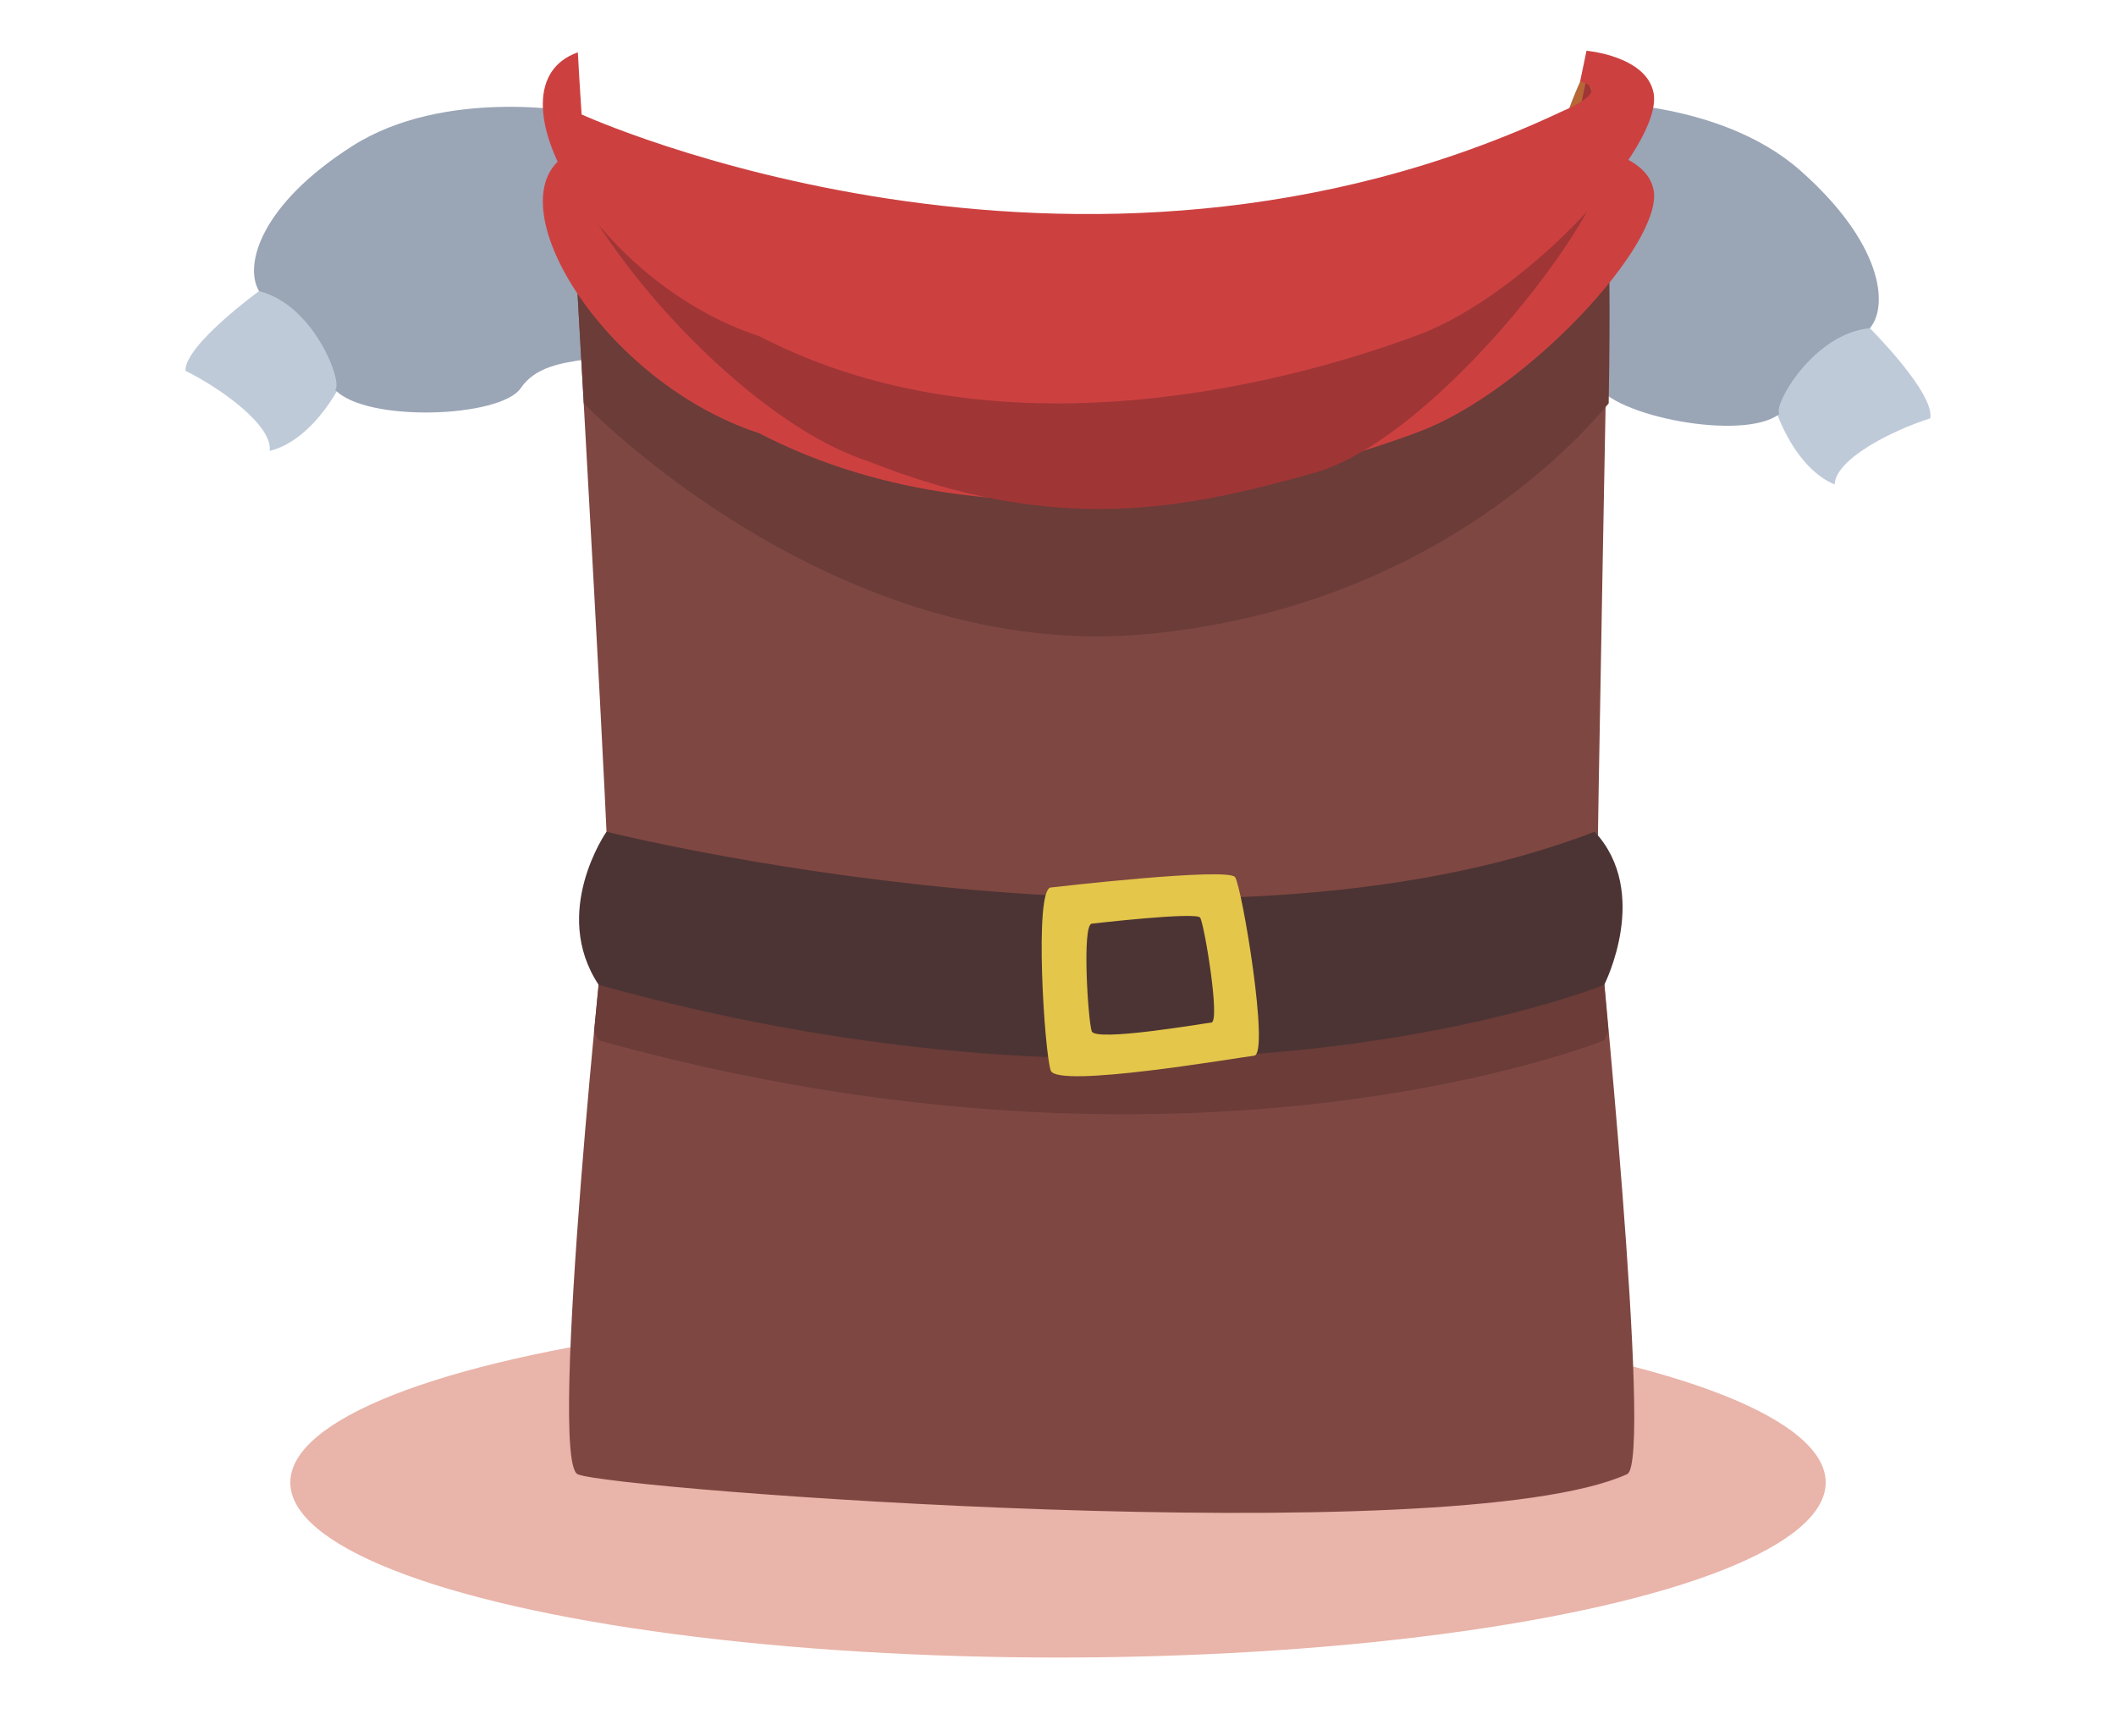 <?xml version="1.0" encoding="utf-8"?>
<!-- Generator: Adobe Illustrator 16.0.0, SVG Export Plug-In . SVG Version: 6.00 Build 0)  -->
<!DOCTYPE svg PUBLIC "-//W3C//DTD SVG 1.1//EN" "http://www.w3.org/Graphics/SVG/1.1/DTD/svg11.dtd">
<svg version="1.1" id="Calque_1" xmlns="http://www.w3.org/2000/svg" xmlns:xlink="http://www.w3.org/1999/xlink" x="0px" y="0px"
	 width="89px" height="73px" viewBox="0 0 89 73" enable-background="new 0 0 89 73" xml:space="preserve">
<rect fill="#FFFFFF" width="89" height="73"/>
<ellipse fill="#E9B4A9" cx="44.5" cy="62.353" rx="32.289" ry="7.362"/>
<g>
	<path fill="#B76635" d="M66.459,3.435c0,0-0.772,1.729-0.567,1.731c0.206,0.001,2.015-2.223,2.015-2.223L66.459,3.435z"/>
	<path fill="#BFCAD8" d="M10.896,12.243c0,0-3.141,2.284-3.093,3.353c1.556,0.777,3.674,2.322,3.539,3.369
		c1.907-0.461,3.219-3.053,3.219-3.441C14.562,15.134,12.919,11.978,10.896,12.243z"/>
	<path fill="#9AA5B6" d="M24.219,4.707c0,0-5.524-1.03-9.39,1.429c-3.864,2.459-4.584,5.015-3.933,6.107
		c2.329,0.581,3.541,3.87,3.201,4.152c1.315,1.388,6.96,1.173,7.806-0.07c1.239-1.823,4.491-0.583,4.761-2.479
		C26.936,11.949,26.029,6.084,24.219,4.707z"/>
	<path fill="#BFCAD8" d="M78.649,13.805c0,0,2.749,2.743,2.536,3.792c-1.657,0.526-3.988,1.726-4.018,2.78
		c-1.812-0.751-2.708-3.515-2.647-3.899C74.581,16.094,76.692,13.229,78.649,13.805z"/>
	<path fill="#9AA5B6" d="M66.654,4.297c0,0,5.617-0.162,9.056,2.865c3.438,3.028,3.752,5.665,2.939,6.643
		c-2.39,0.215-4.098,3.276-3.806,3.607c-1.514,1.168-7.058,0.081-7.7-1.278c-0.942-1.993-4.346-1.271-4.32-3.187
		C62.85,11.032,64.652,5.378,66.654,4.297z"/>
	<path fill="#7F4742" d="M24.292,12.354c0,0,1.406,24.612,1.3,25.192c-0.104,0.58-2.558,23.827-1.3,24.457s36.773,3.328,44.146,0
		c1.114-0.503-1.232-23.143-1.262-24.012c-0.029-0.868,0.486-27.866,0.486-27.866L24.292,12.354z"/>
	<path fill="#6B3C38" d="M67.662,16.967c0.082-4.368,0-6.841,0-6.841l-43.37,2.229c0,0,0.107,1.881,0.261,4.612l0,0
		c0,0,10.556,11.003,23.828,9.69C59.844,25.523,66.043,18.899,67.662,16.967z"/>
	<path fill="#6B3C38" d="M67.176,37.992c-0.002-0.061-0.002-0.25,0.001-0.546c-0.037-0.043-0.065-0.089-0.105-0.131
		c-15.828,6.117-39.867,0.414-41.474,0.021c0.001,0.111-0.001,0.185-0.006,0.21c-0.033,0.183-0.298,2.609-0.607,5.869
		c0.063,0.113,0.119,0.227,0.194,0.339c25.073,7,42.296,0,42.296,0s0.072-0.143,0.173-0.389
		C67.39,40.428,67.185,38.251,67.176,37.992z"/>
	<path fill="#4C3434" d="M25.51,34.981c0,0,25.18,6.331,41.562,0c2.381,2.565,0.403,6.439,0.403,6.439s-17.223,7-42.296,0
		C23.149,38.359,25.51,34.981,25.51,34.981z"/>
	<path fill="#CC4140" d="M25.592,8.595c0,0,19.633,9.8,40.061,0.196c2.341-0.998,0.807-1.273,0.807-1.273l0.27-1.3
		c0,0,2.517,0.216,2.82,1.77c0.438,2.232-5.348,8.483-9.877,10.175s-17.207,5.521-27.744,0.058
		c-6.901-2.253-11.639-10.524-7.623-11.934C24.374,7.603,25.592,8.595,25.592,8.595z"/>
	<path fill="#A03536" d="M24.464,5.98c0,0,20.761,9.497,41.188-0.106c2.341-0.998,0.807-1.273,0.807-1.273l0.27-1.301
		c0,0,0.63,1.364,0.934,2.918c0.438,2.232-7.18,12.21-12.367,13.666c-5.411,1.52-10.828,2.688-18.806-0.492
		c-6.901-2.253-16.2-14.613-12.185-16.023C24.374,4.686,24.464,5.98,24.464,5.98z"/>
	<path fill="#CC4140" d="M24.464,4.814c0,0,20.761,9.496,41.188-0.107c2.341-0.998,0.807-1.272,0.807-1.272l0.27-1.301
		c0,0,2.517,0.216,2.82,1.77c0.438,2.232-5.348,8.483-9.877,10.175S42.465,19.6,31.928,14.136
		c-6.901-2.253-11.639-10.523-7.623-11.934C24.374,3.519,24.464,4.814,24.464,4.814z"/>
	<path fill="#E4C64A" d="M44.194,37.328c0,0,7.464-0.867,7.755-0.434c0.292,0.434,1.459,7.435,0.803,7.508
		c-0.656,0.072-8.291,1.395-8.558,0.624S43.489,37.407,44.194,37.328z M45.919,43.375c0.157,0.453,4.645-0.324,5.031-0.366
		c0.386-0.044-0.3-4.159-0.472-4.414s-4.56,0.255-4.56,0.255C45.505,38.896,45.763,42.923,45.919,43.375z"/>
</g>
</svg>
